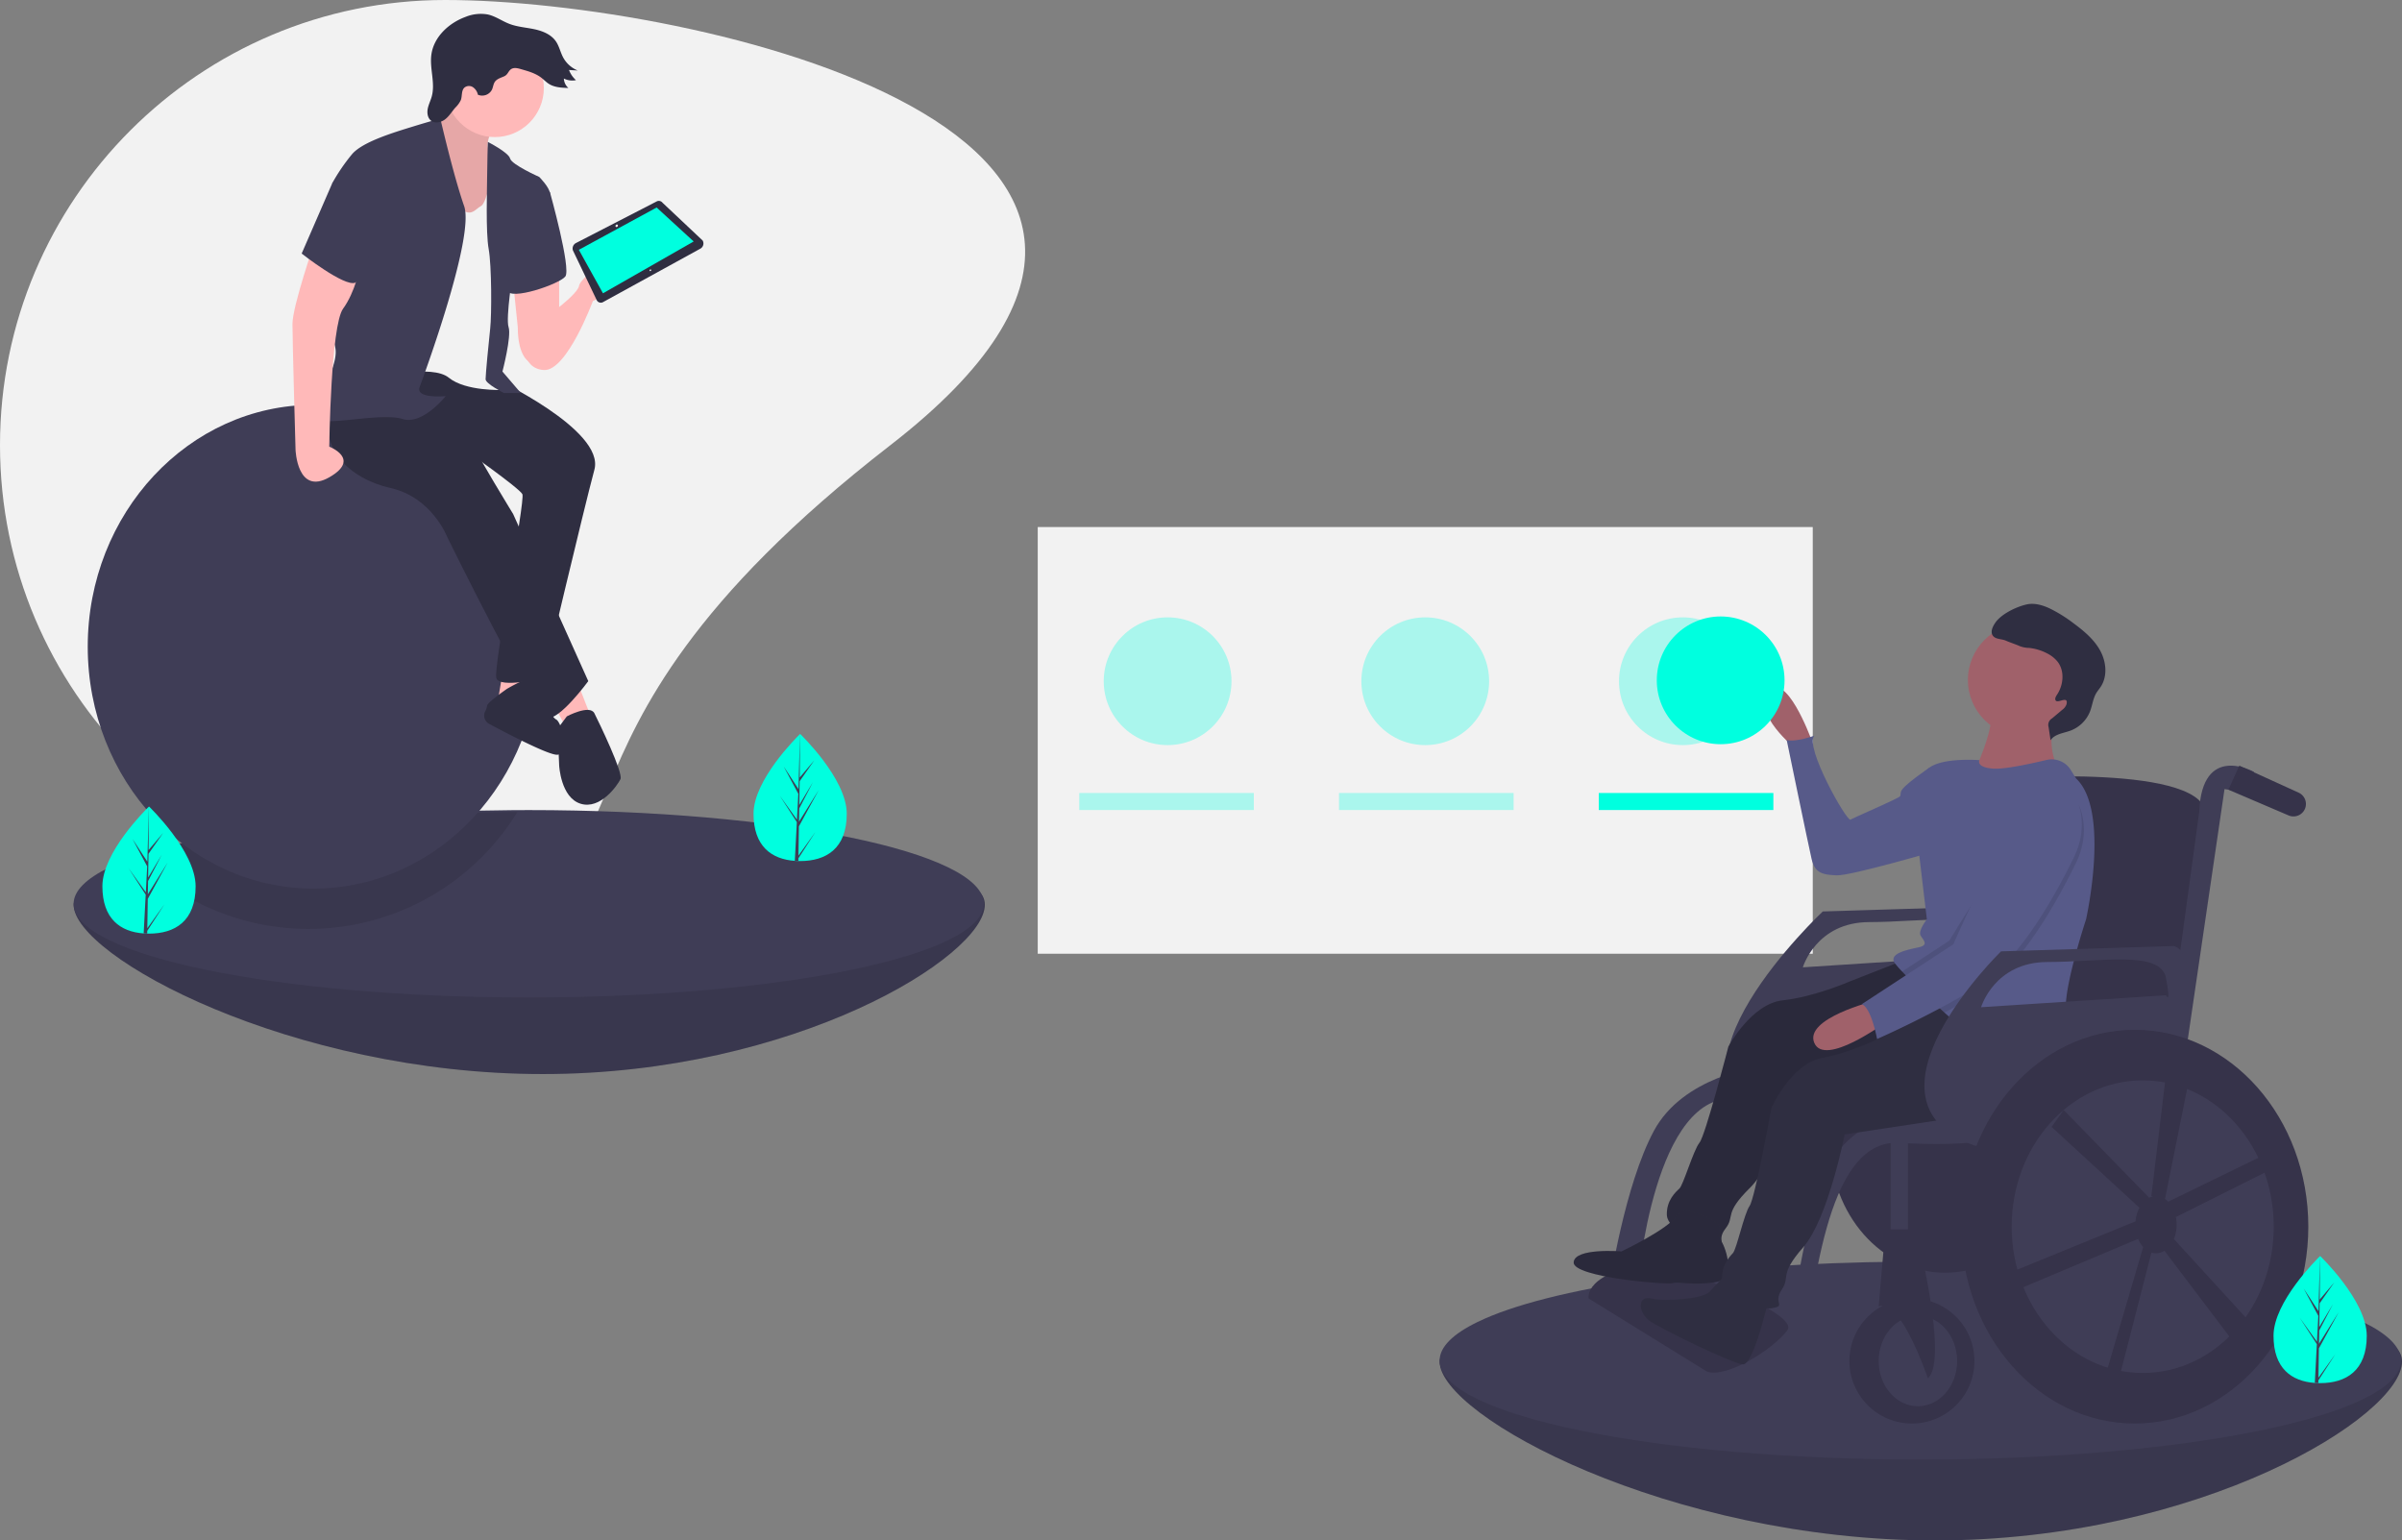 <svg id="a3a13504-18ee-4099-a22c-5e563c906cad" data-name="Layer 1" xmlns="http://www.w3.org/2000/svg" width="1191.523" height="764.215" viewBox="0 0 1191.523 764.215"><rect x="0" y="0" width="1191.523" height="764.215" fill="#808080" stroke="none"/><title>collab</title><path d="M445.925,288.736c-199.277,154.418-98.875,220.843-220.843,220.843s-220.843-98.875-220.843-220.843,98.875-220.843,220.843-220.843S645.202,134.318,445.925,288.736Z" transform="translate(-4.238 -67.892)" fill="#f2f2f2"/><path d="M492.762,516.736c0,25.665-94.571,84-219.25,84s-232.75-58.335-232.75-84c0-6.419,10.586,1.552,22-4,33.23-16.193,112.464-4.257,202.395-4.923q4.162-.038,8.355-.038C398.191,507.775,492.762,491.071,492.762,516.736Z" transform="translate(-4.238 -67.892)" fill="#3f3d56"/><path d="M492.762,516.736c0,25.665-94.571,84-219.25,84s-232.75-58.335-232.75-84c0-6.419,10.586,1.552,22-4,33.23-16.193,112.464-4.257,202.395-4.923q4.162-.038,8.355-.038C398.191,507.775,492.762,491.071,492.762,516.736Z" transform="translate(-4.238 -67.892)" opacity="0.1"/><path d="M492.262,516.256c0,25.665-101.071,46.48-225.75,46.48s-225.75-20.816-225.75-46.48c0-6.419,6.308-12.525,17.722-18.077,33.23-16.193,109.742-27.7,199.673-28.366q4.162-.038,8.355-.038C391.191,469.775,492.262,490.591,492.262,516.256Z" transform="translate(-4.238 -67.892)" fill="#3f3d56"/><path d="M260.842,470.766a121.496,121.496,0,0,1-189.28,22.58C103.062,480.456,175.592,471.296,260.842,470.766Z" transform="translate(-4.238 -67.892)" opacity="0.1"/><ellipse cx="155.523" cy="320.843" rx="112" ry="120" fill="#3f3d56"/><path d="M281.61,202.806v28.131l-14.445,16.726s-6.082-2.281-6.082-17.487l-2.281-22.048Z" transform="translate(-4.238 -67.892)" fill="#ffb9b9"/><path d="M267.164,230.937s23.569-15.966,24.329-21.288,34.213-29.651,28.891-14.445-22.048,22.048-22.048,22.048-12.925,34.973-24.329,34.213S262.603,236.259,267.164,230.937Z" transform="translate(-4.238 -67.892)" fill="#ffb9b9"/><polygon points="249.241 334.109 246.96 347.795 259.125 344.753 259.125 334.109 249.241 334.109" fill="#ffb9b9"/><path d="M255.76,409.605s14.06-8.33,14.633-4.545,6.655,18.23,9.696,19.751,6.843,18.247,0,17.487c-5.3-.589-24.738-10.755-33.234-15.31a4.643,4.643,0,0,1-1.996-6.067,9.579,9.579,0,0,0,1.017-2.952C245.876,416.447,255.76,409.605,255.76,409.605Z" transform="translate(-4.238 -67.892)" fill="#2f2e41"/><path d="M248.917,255.266s55.501,25.85,50.179,45.617S274.007,404.283,274.007,404.283s-22.048,5.322-23.569,0,14.445-88.193,12.925-91.235-29.651-22.809-29.651-22.809L175.93,265.91,200.259,243.101Z" transform="translate(-4.238 -67.892)" fill="#2f2e41"/><polygon points="286.495 338.671 293.338 356.158 281.173 361.48 273.57 347.795 286.495 338.671" fill="#ffb9b9"/><path d="M249.678,130.579s-6.843,9.123-1.521,13.685,1.521,21.288,1.521,21.288l-6.843,19.007-27.37-5.322V148.065l1.521-15.206s13.685-12.925,15.206-22.809S249.678,130.579,249.678,130.579Z" transform="translate(-4.238 -67.892)" fill="#ffb9b9"/><path d="M249.678,130.579s-6.843,9.123-1.521,13.685,1.521,21.288,1.521,21.288l-6.843,19.007-27.37-5.322V148.065l1.521-15.206s13.685-12.925,15.206-22.809S249.678,130.579,249.678,130.579Z" transform="translate(-4.238 -67.892)" opacity="0.1"/><path d="M204.06,249.184s35.734,39.535,35.734,41.056,19.007,32.692,19.007,32.692l37.254,82.871s-14.445,19.767-20.528,18.247-49.419-89.714-49.419-89.714-7.603-19.767-28.131-24.329-36.494-20.528-28.891-38.775S204.06,249.184,204.06,249.184Z" transform="translate(-4.238 -67.892)" fill="#2f2e41"/><circle cx="245.439" cy="43.679" r="24.329" fill="#ffb9b9"/><path d="M248.917,151.106s-3.041,17.487-6.082,19.007-5.322,6.843-12.165-.76-12.925-22.809-12.925-22.809l-23.569,28.891L191.896,255.266s26.61-6.843,34.973,0,26.61,6.082,26.61,6.082l-3.801-15.206,3.041-25.85-.76-23.569-.76-16.726Z" transform="translate(-4.238 -67.892)" fill="#f2f2f2"/><path d="M246.239,138.309s10.281,5.194,11.042,8.235,14.445,9.123,14.445,9.123,5.322,5.322,5.322,8.363-18.247,38.014-18.247,38.014-3.801,23.569-2.281,28.131-3.041,22.048-3.041,22.048l9.123,10.644h-8.363s-9.123-4.562-9.123-6.843,1.521-18.247,2.281-25.09.76-31.172-.76-39.535-.76-30.412-.76-35.734S246.239,138.309,246.239,138.309Z" transform="translate(-4.238 -67.892)" fill="#3f3d56"/><path d="M222.688,126.765s-3.421.773-13.305,3.814-25.09,7.603-30.412,13.685a94.248,94.248,0,0,0-9.884,14.445l3.041,54.741s-6.082,11.404-5.322,17.487,6.843,6.843,2.281,19.767-13.685,24.329-5.322,25.85,30.412-3.801,40.295-.76,21.288-11.404,21.288-11.404-15.206,1.521-12.925-4.562,27.37-74.508,22.048-89.714S222.688,126.765,222.688,126.765Z" transform="translate(-4.238 -67.892)" fill="#3f3d56"/><path d="M273.247,160.23l3.801,3.041s10.644,38.014,7.603,41.816-27.37,12.165-28.891,6.843S273.247,160.23,273.247,160.23Z" transform="translate(-4.238 -67.892)" fill="#3f3d56"/><path d="M160.724,186.84s-11.404,32.692-11.404,41.816,1.521,62.344,1.521,62.344.76,22.809,16.726,13.685,0-15.206,0-15.206.76-60.063,6.843-68.426,8.363-20.528,8.363-20.528Z" transform="translate(-4.238 -67.892)" fill="#ffb9b9"/><path d="M285.411,423.29s11.404-6.082,13.685-1.521,14.445,29.651,12.925,32.692-9.884,15.206-19.767,12.165-10.644-19.007-10.644-19.007l-.76-18.247Z" transform="translate(-4.238 -67.892)" fill="#2f2e41"/><path d="M254.442,105.695c-1.676.789-3.664,1.26-4.717,2.784-.78,1.129-.858,2.596-1.427,3.845a5.437,5.437,0,0,1-6.995,2.558,6.032,6.032,0,0,0-2.46-3.736,3.583,3.583,0,0,0-4.254.234c-1.567,1.494-1.012,4.099-1.744,6.137a12.953,12.953,0,0,1-2.786,3.82c-1.664,1.92-2.99,4.172-4.994,5.734s-5.043,2.239-7.034.66c-1.674-1.327-2.021-3.776-1.615-5.874s1.415-4.029,1.983-6.088c1.848-6.692-1.098-13.836-.187-20.718,1.168-8.818,8.663-15.784,17.029-18.807A19.922,19.922,0,0,1,246.236,75.08c3.826.854,7.094,3.29,10.759,4.683,3.919,1.49,8.18,1.75,12.28,2.621s8.321,2.555,10.7,6.006c1.66,2.407,2.23,5.397,3.606,7.977a14.311,14.311,0,0,0,7.249,6.494l-4.335-.247a12.777,12.777,0,0,0,3.454,5.041,9.269,9.269,0,0,1-6.001-.793,6.523,6.523,0,0,0,2.237,4.676c-3.336-.1-6.853-.254-9.672-2.041-1.381-.875-2.506-2.094-3.806-3.086-2.769-2.115-6.205-3.118-9.554-4.079-1.759-.505-3.875-1.207-5.466-.075C256.364,103.197,256.155,104.888,254.442,105.695Z" transform="translate(-4.238 -67.892)" fill="#2f2e41"/><path d="M180.492,149.586l-11.404,9.123-15.206,34.973s21.288,16.726,26.61,14.445S194.937,165.552,194.937,165.552Z" transform="translate(-4.238 -67.892)" fill="#3f3d56"/><path d="M351.538,191.317l-47.987,26.359a2.285,2.285,0,0,1-3.36-.991l-11.755-24.572a3.067,3.067,0,0,1,1.572-3.683l39.841-20.536a2.326,2.326,0,0,1,3.048.583l19.901,18.749A2.955,2.955,0,0,1,351.538,191.317Z" transform="translate(-4.238 -67.892)" fill="#2f2e41"/><polygon points="344.098 119.795 299.111 145.508 287.139 123.932 325.732 102.945 344.098 119.795" fill="#00ffdf"/><ellipse cx="310.157" cy="179.893" rx="0.662" ry="0.565" transform="translate(-30.914 234.894) rotate(-50.158)" fill="#f2f2f2"/><ellipse cx="326.86" cy="201.968" rx="0.442" ry="0.376" transform="translate(-41.861 255.651) rotate(-50.158)" fill="#f2f2f2"/><path d="M101.277,507.573c0,17.417-10.353,23.498-23.125,23.498-.296,0-.592-.004-.885-.011-.592-.013-1.179-.04-1.758-.081-11.527-.815-20.482-7.209-20.482-23.406,0-16.759,21.416-37.909,23.029-39.478l.002-.002c.062-.062.094-.092.094-.092S101.277,490.159,101.277,507.573Z" transform="translate(-4.238 -67.892)" fill="#00ffdf"/><path d="M77.309,528.406l8.458-11.817-8.48,13.115-.021,1.356c-.592-.013-1.179-.04-1.758-.081l.911-17.423-.006-.136.015-.023.087-1.647L68.014,498.602l8.526,11.913.021.349.687-13.164L69.972,484.114l7.366,11.276.717-27.295.002-.094v.092l-.119,21.523,7.245-8.533-7.275,10.387-.192,11.787,6.766-11.313-6.794,13.047-.106,6.553,9.818-15.746L77.545,513.831Z" transform="translate(-4.238 -67.892)" fill="#3f3d56"/><path d="M424.277,471.573c0,17.417-10.353,23.498-23.125,23.498-.296,0-.592-.004-.885-.011-.592-.013-1.179-.04-1.758-.081-11.527-.815-20.482-7.209-20.482-23.406,0-16.759,21.416-37.909,23.029-39.478l.002-.002c.062-.062.094-.092.094-.092S424.277,454.159,424.277,471.573Z" transform="translate(-4.238 -67.892)" fill="#00ffdf"/><path d="M400.309,492.406l8.458-11.817-8.48,13.115-.021,1.356c-.592-.013-1.179-.04-1.758-.081l.911-17.423-.006-.136.015-.023.087-1.647L391.014,462.602l8.526,11.913.021.349.687-13.164L392.972,448.114l7.366,11.276.717-27.295.002-.094v.092l-.119,21.523,7.245-8.533-7.275,10.387-.192,11.787,6.766-11.313-6.794,13.047-.106,6.553,9.818-15.746-9.857,18.032Z" transform="translate(-4.238 -67.892)" fill="#3f3d56"/><rect x="514.773" y="261.472" width="384.451" height="211.683" fill="#f2f2f2"/><circle cx="579.201" cy="337.963" r="31.686" fill="#00ffdf" opacity="0.3"/><circle cx="706.999" cy="337.963" r="31.686" fill="#00ffdf" opacity="0.3"/><circle cx="834.797" cy="337.963" r="31.686" fill="#00ffdf" opacity="0.3"/><rect x="535.369" y="393.413" width="86.607" height="8.449" fill="#00ffdf" opacity="0.3"/><rect x="664.224" y="393.413" width="86.607" height="8.449" fill="#00ffdf" opacity="0.3"/><rect x="793.078" y="393.413" width="86.607" height="8.449" fill="#00ffdf"/><path d="M1195.762,743.388c0,27.107-99.884,88.719-231.568,88.719s-245.827-61.613-245.827-88.719c0-6.78,11.181,1.64,23.236-4.225,35.097-17.102,118.783-4.496,213.767-5.199q4.395-.04,8.824-.04C1095.878,733.924,1195.762,716.282,1195.762,743.388Z" transform="translate(-4.238 -67.892)" fill="#3f3d56"/><path d="M1195.762,743.388c0,27.107-99.884,88.719-231.568,88.719s-245.827-61.613-245.827-88.719c0-6.78,11.181,1.64,23.236-4.225,35.097-17.102,118.783-4.496,213.767-5.199q4.395-.04,8.824-.04C1095.878,733.924,1195.762,716.282,1195.762,743.388Z" transform="translate(-4.238 -67.892)" opacity="0.1"/><path d="M1195.234,742.881c0,27.107-106.749,49.092-238.434,49.092S718.366,769.988,718.366,742.881c0-6.78,6.663-13.228,18.718-19.093,35.097-17.102,115.908-29.256,210.891-29.959q4.395-.04,8.824-.04C1088.484,693.789,1195.234,715.774,1195.234,742.881Z" transform="translate(-4.238 -67.892)" fill="#3f3d56"/><ellipse cx="964.913" cy="566.664" rx="57.077" ry="64.731" fill="#36334a"/><path d="M994.226,517.434l-85.78,2.639s-88,82.588-25.315,105.023c0,0,89.32,3.852,107.795-10.665C990.927,614.431,1014.021,523.372,994.226,517.434Zm-3.959,24.414-91.719,5.939s6.598-22.435,32.992-22.435,56.087-5.939,58.726,7.918S990.267,541.848,990.267,541.848Z" transform="translate(-4.238 -67.892)" fill="#3f3d56"/><path d="M1081.985,569.561l-112.834-3.959,26.394-111.514s105.575-7.918,102.936,19.136S1081.985,569.561,1081.985,569.561Z" transform="translate(-4.238 -67.892)" fill="#36334a"/><path d="M973.057,622.868s-67.911,12.018-92.325-23.613,92.378-16.496,92.378-16.496l9.898,27.054Z" transform="translate(-4.238 -67.892)" fill="#36334a"/><circle cx="948.417" cy="675.209" r="31.013" fill="#36334a"/><ellipse cx="951.387" cy="675.209" rx="19.465" ry="22.435" fill="#3f3d56"/><path d="M1122.236,450.789s-25.734-14.517-27.054,19.795l-21.775,159.683h9.238l25.074-170.9s12.537,1.98,14.517,1.98S1122.236,450.789,1122.236,450.789Z" transform="translate(-4.238 -67.892)" fill="#3f3d56"/><path d="M1147.878,468.408v0a6.171,6.171,0,0,1-8.372,4.023l-29.852-12.763,5.415-11.928,29.421,13.4A6.171,6.171,0,0,1,1147.878,468.408Z" transform="translate(-4.238 -67.892)" fill="#36334a"/><path d="M966.512,619.05s-47.509-5.279-60.706,40.251-11.877,80.501-23.095,77.862S847.74,725.285,847.74,725.285l1.98,13.857s41.57,21.115,48.169-1.32,10.558-104.916,48.169-102.936,44.21-1.98,44.21-1.98Z" transform="translate(-4.238 -67.892)" fill="#3f3d56"/><path d="M876.113,597.275s-36.951,4.619-51.468,31.673-21.775,75.882-21.775,75.882h13.857s7.918-96.997,49.488-91.719Z" transform="translate(-4.238 -67.892)" fill="#3f3d56"/><path d="M851.039,748.38,792.313,712.088s-3.299-13.197,34.312-18.476c0,0,71.11,24.869,64.258,34.21S860.937,751.679,851.039,748.38Z" transform="translate(-4.238 -67.892)" fill="#36334a"/><path d="M960.069,539.794c1.809,1.97,35.086,33.63,35.086,33.63s-3.307,22.098-38.911,24.84l-59.341,4.571s-11.216,41.161-24.552,54.315-7.216,13.888-12.22,20.299,2.02,8.13-5.578,8.753-23.294-8.563-23.464-15.667,4.261-11.175,6.231-12.983,6.965-19.103,9.959-22.761,14.332-47.653,14.332-47.653,11.316-21.284,27.003-22.982,33.14-9.328,33.14-9.328" transform="translate(-4.238 -67.892)" fill="#2f2e41"/><path d="M960.069,539.794c1.809,1.97,35.086,33.63,35.086,33.63s-3.307,22.098-38.911,24.84l-59.341,4.571s-11.216,41.161-24.552,54.315-7.216,13.888-12.22,20.299,2.02,8.13-5.578,8.753-23.294-8.563-23.464-15.667,4.261-11.175,6.231-12.983,6.965-19.103,9.959-22.761,14.332-47.653,14.332-47.653,11.316-21.284,27.003-22.982,33.14-9.328,33.14-9.328" transform="translate(-4.238 -67.892)" opacity="0.1"/><path d="M902.508,434.125s-12.488-33.933-21.036-23.121,13.754,28.567,13.754,28.567Z" transform="translate(-4.238 -67.892)" fill="#a0616a"/><path d="M968.292,451.838l-7.11-3.009s-13.051,8.82-13.911,11.684,1.002,1.862-4.124,4.381-19.131,8.618-20.992,9.62-22.94-36.29-17.899-41.645c0,0-9.435,3.401-13.73,2.112,0,0,10.723,51.988,12.355,59.033s5.44,7.876,12.543,8.134,50.232-12.395,50.232-12.395Z" transform="translate(-4.238 -67.892)" fill="#575a89"/><path d="M857.046,675.273s-.36,7.376.872,8.223,8.84,18.793-2.879,20.524-18.155-.522-20.989.431-49.55-2.901-49.191-10.277,23.718-5.449,23.718-5.449,23.137-10.931,27.469-17.75S857.046,675.273,857.046,675.273Z" transform="translate(-4.238 -67.892)" fill="#2f2e41"/><path d="M857.046,675.273s-.36,7.376.872,8.223,8.84,18.793-2.879,20.524-18.155-.522-20.989.431-49.55-2.901-49.191-10.277,23.718-5.449,23.718-5.449,23.137-10.931,27.469-17.75S857.046,675.273,857.046,675.273Z" transform="translate(-4.238 -67.892)" opacity="0.1"/><path d="M881.151,714.123s-7.105,30.957-12.317,30.641-42.007-18.222-46.534-21.769c-5.813-4.554-5.583-12.601,1.089-10.911s25.545.174,28.753-3.233l8.248-8.762Z" transform="translate(-4.238 -67.892)" fill="#2f2e41"/><path d="M953.993,542.131c1.947,1.833,61.165,52.069,61.165,52.069s-1.692,22.28-37.002,27.603l-58.851,8.872s-8.194,41.868-20.538,55.956-6.187,14.376-10.712,21.134,2.605,7.962-4.927,9.135-23.855-6.847-24.541-13.92,3.438-11.455,5.271-13.402,5.558-19.559,8.278-23.425,10.83-48.569,10.83-48.569,9.739-22.05,25.261-24.884,32.374-11.712,32.374-11.712" transform="translate(-4.238 -67.892)" fill="#2f2e41"/><circle cx="1004.265" cy="337.327" r="28.079" fill="#a0616a"/><path d="M1023.221,422.747s-4.211,17.154,2.203,25.946-42.9,4.607-42.9,4.607,13.348-27.835,8.423-34.307S1023.221,422.747,1023.221,422.747Z" transform="translate(-4.238 -67.892)" fill="#a0616a"/><path d="M960.187,449.718c-5.957,6.328-3.927,42.212-3.927,42.212l3.806,32.046s-4.554,5.813-3.065,8.133,3.923,4.611-.774,5.699-15.522,2.834-12.057,7.932a49.147,49.147,0,0,0,3.629,4.133c1.104,1.168,2.417,2.523,3.906,4.035,3.483,3.518,7.913,7.844,12.828,12.406q2.088,1.952,4.281,3.938c18.75,16.961,42.065,34.915,46.889,26.299,8.077-14.433,13.69-16.494,13.319-28.78s10.027-43.815,10.027-43.815,12.09-53.809-4.948-69.848l-2.664-4.261a11.13,11.13,0,0,0-12.044-4.928c-8.316,1.987-21.064,4.732-26.588,4.289-8.534-.688-6.663-4.197-6.663-4.197S966.145,443.39,960.187,449.718Z" transform="translate(-4.238 -67.892)" fill="#575a89"/><path d="M933.859,564.496s-34.738,8.617-29.642,20.76,35.168-10.049,35.168-10.049Z" transform="translate(-4.238 -67.892)" fill="#a0616a"/><path d="M1024.043,415.492c-.691-.838-.008-2.061.594-2.965,3.224-4.842,3.839-11.731.293-16.341a15.558,15.558,0,0,0-5.129-4.103,24.84,24.84,0,0,0-8.95-2.747,13.856,13.856,0,0,1-4.863-.958c-.979-.497-5.6-2.115-6.592-2.587-2.181-1.037-5.214-.589-6.611-2.558-1.337-1.884-.088-4.464,1.21-6.375,2.958-4.352,10.439-7.959,15.575-9.101,3.898-.867,7.966.352,11.579,2.054a70.691,70.691,0,0,1,11.794,7.379c5.053,3.744,10.032,7.893,13.067,13.401s3.766,12.683.338,17.955c-.714,1.098-1.588,2.09-2.256,3.216-1.631,2.748-1.926,6.072-3.078,9.053a16.756,16.756,0,0,1-9.683,9.54c-3.512,1.298-7.831,1.657-9.906,4.774l-.968-6.498a3.747,3.747,0,0,1,1.752-4.374l4.974-4.19a5.684,5.684,0,0,0,2.15-2.772C1030.409,412.807,1025.196,416.889,1024.043,415.492Z" transform="translate(-4.238 -67.892)" fill="#2f2e41"/><path d="M974.24,539.155l-22.535,14.751c4.469,4.519,10.505,10.367,17.109,16.344,6.255-3.367,12.634-7.012,18.34-10.675,20.878-13.4,38.78-47.048,46.8-63.371s1.492-28.895,1.492-28.895a60.969,60.969,0,0,0-16.695-4.698C1008.298,461.034,974.24,539.155,974.24,539.155Z" transform="translate(-4.238 -67.892)" opacity="0.1"/><path d="M971.262,534.515,947.799,549.871c1.104,1.168,2.417,2.523,3.906,4.035,3.483,3.518,7.913,7.844,12.828,12.406,6.665-3.559,13.542-7.461,19.643-11.377,20.878-13.4,38.78-47.048,46.8-63.371s-13.559-10.468-13.559-10.468,11.198-5.068.745-6.644S971.262,534.515,971.262,534.515Z" transform="translate(-4.238 -67.892)" opacity="0.1"/><path d="M1034.415,464.502s6.528,12.573-1.492,28.895-25.922,49.97-46.8,63.371-50.748,26.6-50.748,26.6-2.834-15.522-7.616-17.269l45.451-29.75s34.058-78.12,44.51-76.544A60.969,60.969,0,0,1,1034.415,464.502Z" transform="translate(-4.238 -67.892)" fill="#575a89"/><polygon points="937.86 562.375 937.86 639.577 946.438 639.577 946.438 561.055 937.86 562.375" fill="#3f3d56"/><path d="M954.635,677.776s16.496,64.665,5.939,73.903c0,0-13.857-40.91-24.414-35.632l3.299-38.271Z" transform="translate(-4.238 -67.892)" fill="#36334a"/><path d="M1082.645,537.229l-85.78,2.639s-75.882,73.903-13.197,96.338c0,0,77.202,12.537,95.678-1.98C1079.346,634.226,1102.441,543.168,1082.645,537.229Zm-3.959,24.414-91.719,5.939s6.598-22.435,32.992-22.435,56.087-5.939,58.726,7.918S1078.686,561.643,1078.686,561.643Z" transform="translate(-4.238 -67.892)" fill="#3f3d56"/><ellipse cx="1058.941" cy="608.564" rx="86.11" ry="97.657" fill="#36334a"/><ellipse cx="1062.901" cy="608.564" rx="64.995" ry="72.583" fill="#3f3d56"/><path d="M1083.965,675.467a19.329,19.329,0,0,0-.377-3.771l48.546-24.273-3.299-7.258-49.039,23.891a10.24,10.24,0,0,0-1.629-1.361l.038.008,14.339-71.366-12.684-.288-8.431,70.232.808.17a7.916,7.916,0,0,0-1.891.646l-42.412-43.534-5.994,8.406,43.575,40.089a17.528,17.528,0,0,0-1.929,6.757l-61.441,25.078-1.32,10.558,64.045-26.935a13.998,13.998,0,0,0,2.503,4.046l-19.699,67.099h7.258l16.535-64.368a7.534,7.534,0,0,0,2.271.363,7.864,7.864,0,0,0,4.194-1.257l34.407,45.467,10.558-7.258-40.314-44.036A18.452,18.452,0,0,0,1083.965,675.467Z" transform="translate(-4.238 -67.892)" fill="#36334a"/><circle cx="853.545" cy="337.517" r="31.686" fill="#00ffdf"/><path d="M1178.277,730.573c0,17.417-10.353,23.498-23.125,23.498-.296,0-.592-.004-.885-.011-.592-.013-1.179-.04-1.758-.081-11.527-.815-20.482-7.209-20.482-23.406,0-16.759,21.416-37.909,23.029-39.478l.002-.002c.062-.062.094-.092.094-.092S1178.277,713.159,1178.277,730.573Z" transform="translate(-4.238 -67.892)" fill="#00ffdf"/><path d="M1154.309,751.406l8.458-11.817-8.48,13.115-.021,1.356c-.592-.013-1.179-.04-1.758-.081l.911-17.423-.006-.136.015-.023.087-1.647-8.501-13.147,8.526,11.913.021.349.687-13.164-7.277-13.586,7.366,11.276.717-27.295.002-.094v.092l-.119,21.523,7.245-8.533-7.275,10.387-.192,11.787,6.766-11.313-6.794,13.047-.106,6.553,9.818-15.746-9.857,18.032Z" transform="translate(-4.238 -67.892)" fill="#3f3d56"/></svg>
